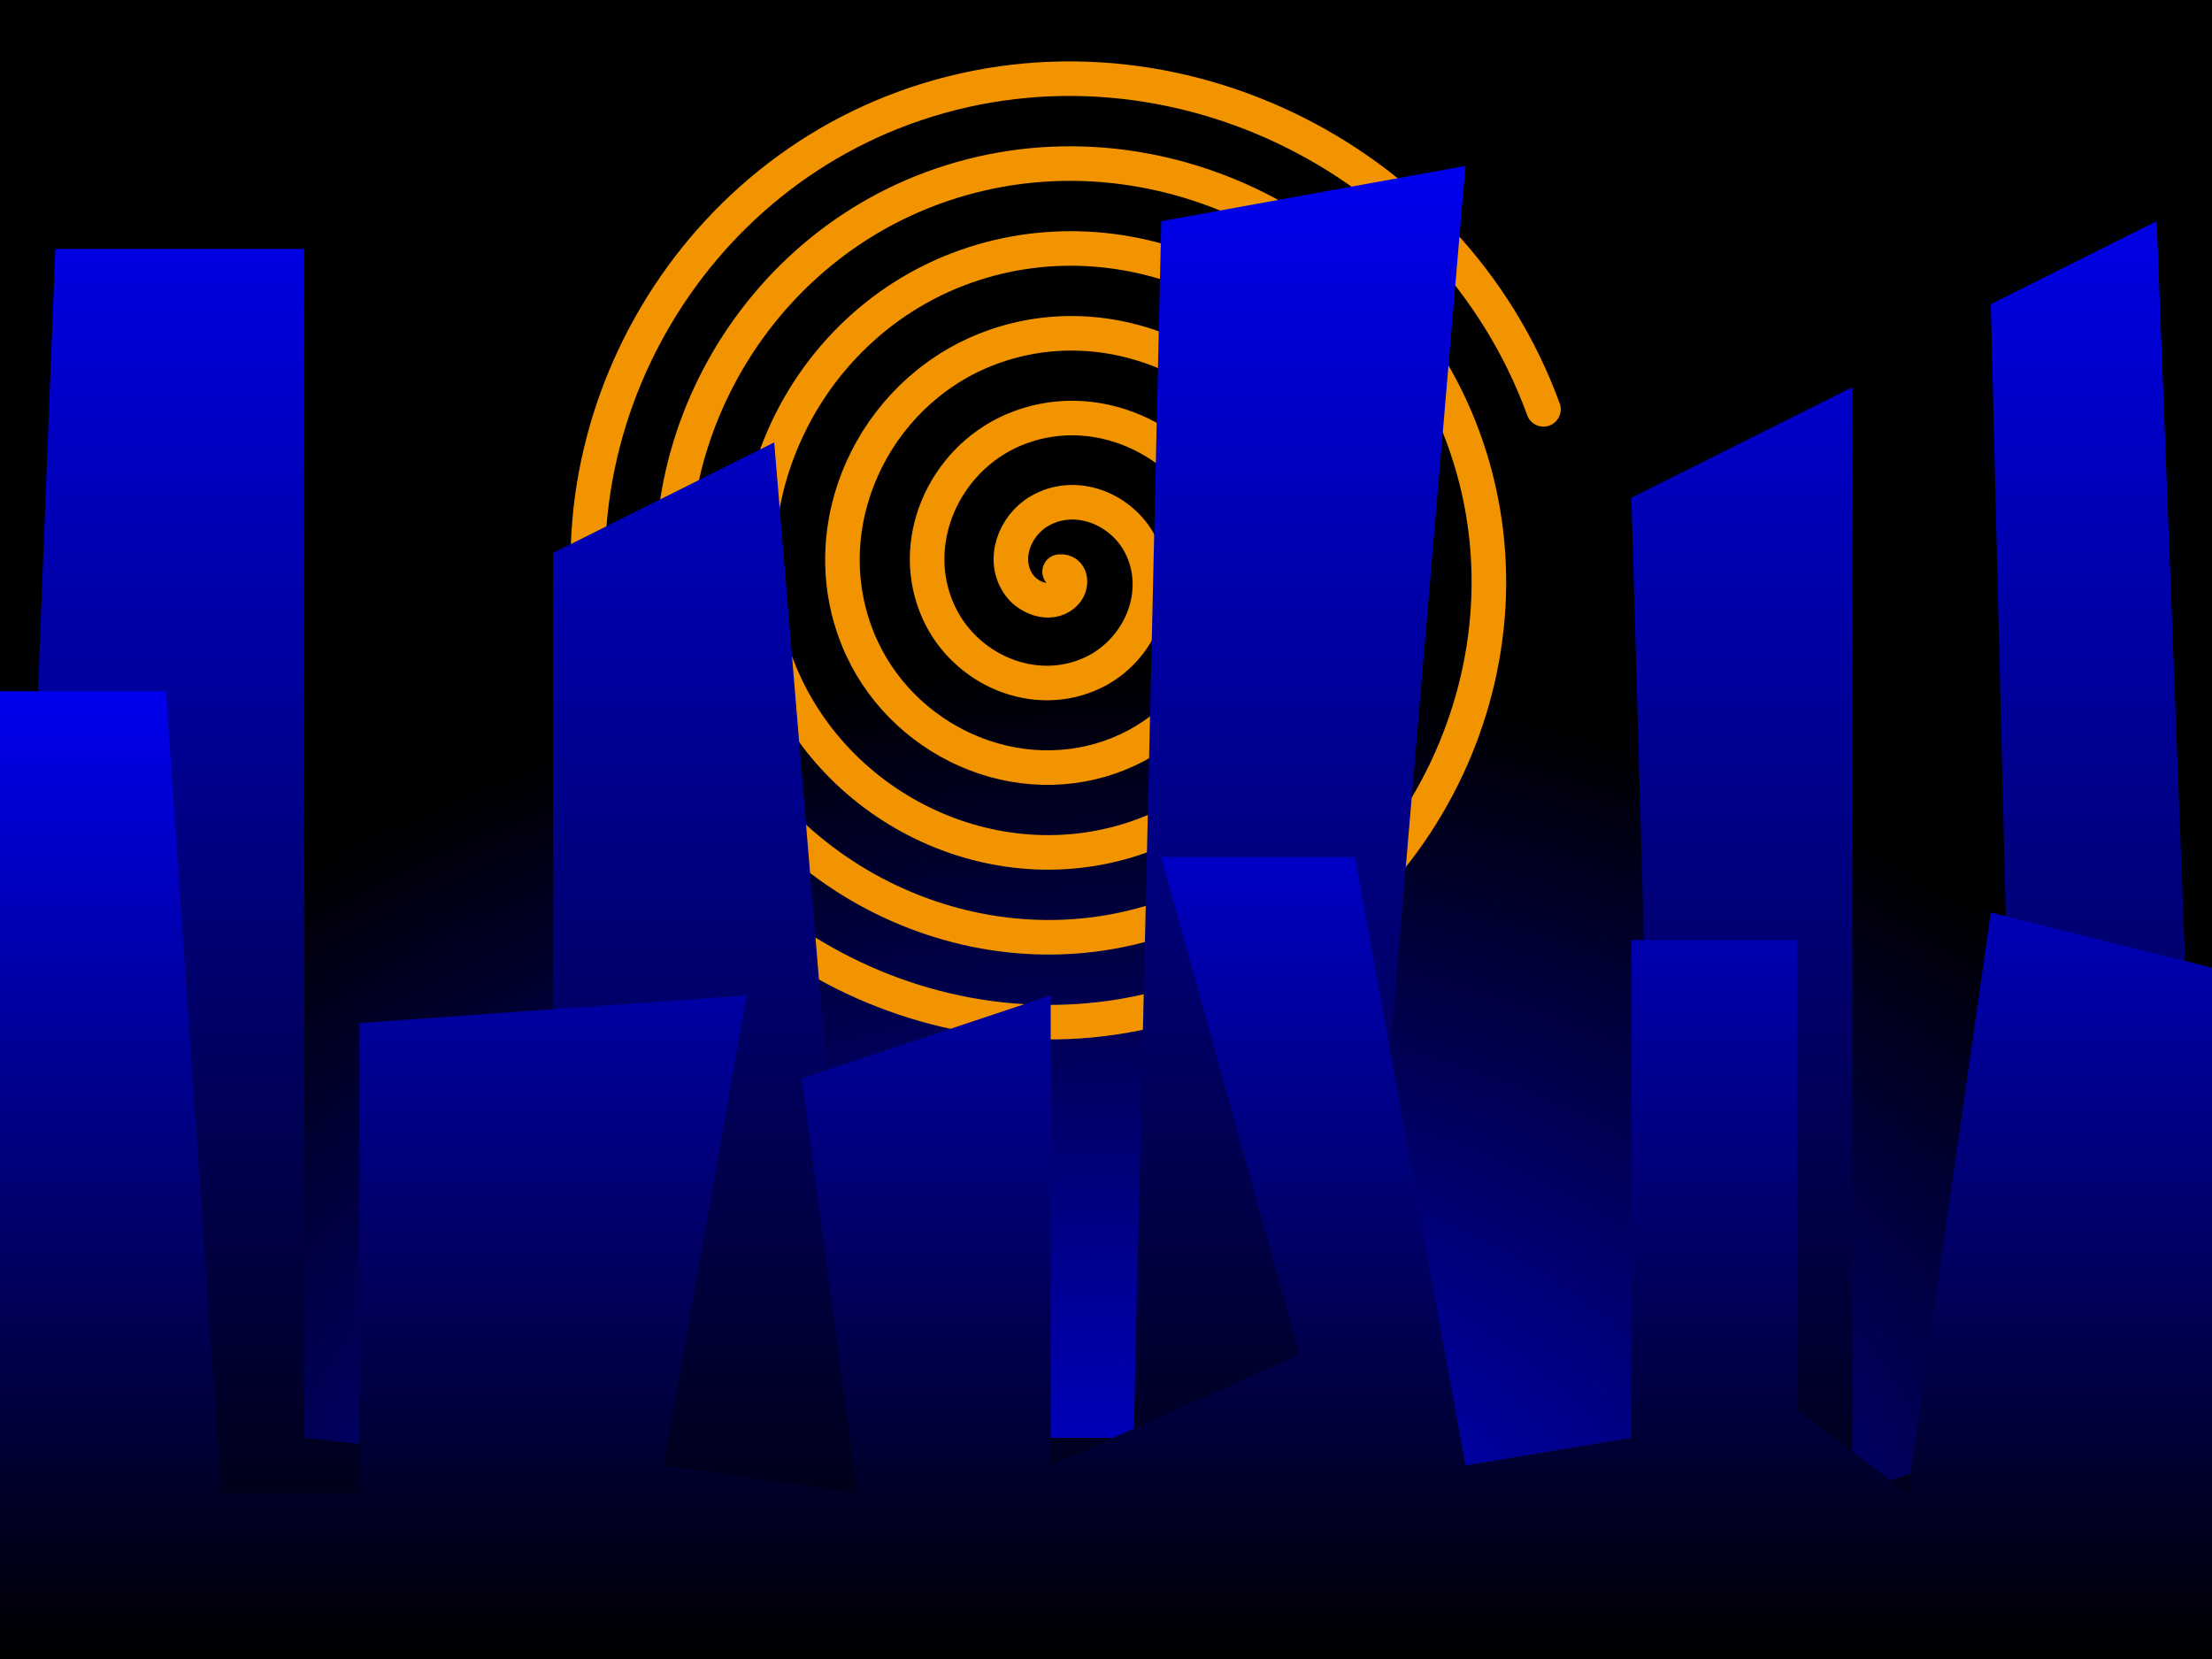 <?xml version="1.0" encoding="UTF-8" standalone="no"?>
<!DOCTYPE svg PUBLIC "-//W3C//DTD SVG 20010904//EN"
"http://www.w3.org/TR/2001/REC-SVG-20010904/DTD/svg10.dtd">
<!-- Created with Sodipodi ("http://www.sodipodi.com/") -->
<svg
   version="1.0"
   x="0"
   y="0"
   width="800"
   height="600"
   id="svg559"
   xmlns="http://www.w3.org/2000/svg"
   xmlns:xlink="http://www.w3.org/1999/xlink"
   xmlns:sodipodi="http://sodipodi.sourceforge.net/DTD/sodipodi-0.dtd"
   sodipodi:version="0.33beta"
   sodipodi:docname="C:\Documents and Settings\Dominic\Desktop\messing08.svg">
  <sodipodi:namedview
     id="base"/>
  <defs
     id="defs561">
    <linearGradient
       id="linearGradient563">
      <stop
         style="stop-color:#0000ee;stop-opacity:1;"
         offset="0"
         id="stop564"/>
      <stop
         style="stop-color:#000000;stop-opacity:1;"
         offset="1"
         id="stop565"/>
    </linearGradient>
    <radialGradient
       cx="0.5"
       cy="1"
       r="0.6"
       fx="0.5"
       fy="1"
       id="radialGradient566"
       xlink:href="#linearGradient563"/>
    <linearGradient
       x1="0"
       y1="0"
       x2="0"
       y2="1"
       id="linearGradient568"
       xlink:href="#linearGradient563"/>
  </defs>
  <rect
     width="800"
     height="600"
     x="0"
     y="0"
     style="font-size:12.000;fill:url(#radialGradient566);fill-rule:evenodd;"
     id="rect562"/>
  <path
     d="M 383.696 240.217 C 387.935 239.795 388.337 244.837 386.141 247.509 C 381.503 253.153 372.81 250.214 369.112 245.109 C 362.567 236.073 367.351 223.612 376.359 218.342 C 389.494 210.658 406.147 217.498 412.862 230.435 C 421.773 247.6 412.805 268.56 395.924 276.676 C 374.754 286.853 349.439 275.726 339.946 254.891 C 328.48 229.729 341.783 200.034 366.576 189.176 C 395.724 176.41 429.814 191.897 442.029 220.652 C 456.102 253.782 438.427 292.276 405.707 305.842 C 368.597 321.229 325.693 301.36 310.779 264.674 C 294.075 223.586 316.14 176.268 356.793 160.009 C 401.858 141.986 453.594 166.248 471.196 210.869 C 490.54 259.91 464.079 316.067 415.489 335.009 C 362.473 355.677 301.895 327.015 281.612 274.457 C 259.62 217.466 290.482 152.464 347.011 130.843 C 407.976 107.524 477.403 140.589 500.362 201.087 C 525.007 266.026 489.74 339.879 425.272 364.176 C 356.358 390.148 278.079 352.678 252.446 284.239 C 225.146 211.352 264.819 128.645 337.228 101.676 C 414.089 73.048 501.223 114.924 529.529 191.304 C 559.485 272.138 515.405 363.701 435.055 393.342 C 350.247 424.627 254.255 378.343 223.279 294.022 C 190.665 205.242 239.153 104.82 327.445 72.509 C 420.199 38.565 525.049 89.258 558.696 181.522 "
     transform="translate(-0.48,-33.473)"
     style="font-size:12.000;fill:none;fill-rule:evenodd;stroke:#f29400;stroke-width:12.5;stroke-linecap:round;"
     id="path572">
     <animateTransform
       attributeName="transform"
       type="rotate"
       values="360 383.696 240.217; 0 383.696 240.217"
       begin="0s"
       dur="75s"
       repeatCount="indefinite"/>
  </path>
  <path
     d="M 0 600 L 20 90 L 110 90 L 110 520 L 200 530 L 200 200 L 280 160 L 310 520 L 410 520 L 420 80 L 530 60 L 490 530 L 600 530 L 590 180 L 670 140 L 670 540 L 730 520 L 720 110 L 780 80 L 800 600 L 0 600 z "
     style="fill:url(#linearGradient568);fill-rule:evenodd;"
     id="path567"/>
  <path
     d="M 0 600 L 30 200 L 120 180 L 80 530 L 160 520 L 160 260 L 240 220 L 270 500 L 330 500 L 330 160 L 460 180 L 440 500 L 550 510 L 530 230 L 640 210 L 630 540 L 700 550 L 690 260 L 770 240 L 800 600 L 0 600 z "
     style="fill:url(#linearGradient568);fill-rule:evenodd;"
     id="path569"/>
  <path
     d="M 0 600 L 0 250 L 60 250 L 80 540 L 130 540 L 130 370 L 270 360 L 240 530 L 310 540 L 290 390 L 380 360 L 380 530 L 470 490 L 420 310 L 490 310 L 530 530 L 590 520 L 590 340 L 650 340 L 650 510 L 690 540 L 720 330 L 800 350 L 800 600 L 0 600 z "
     style="fill:url(#linearGradient568);fill-rule:evenodd;"
     id="path570"/>
  <path
     d="M 0 600 L 0 550 L 30 560 L 30 440 L 60 440 L 80 560 L 110 560 L 150 460 L 200 450 L 210 560 L 260 570 L 270 500 L 290 450 L 310 490 L 320 450 L 340 490 L 350 450 L 370 490 L 390 490 L 390 380 L 420 380 L 430 570 L 460 560 L 480 430 L 530 430 L 540 560 L 570 570 L 570 480 L 630 480 L 620 560 L 710 570 L 720 410 L 780 410 L 770 560 L 800 540 L 800 600 L 0 600 z "
     style="fill:url(#linearGradient568);fill-rule:evenodd;"
     id="path571"/>
</svg>
